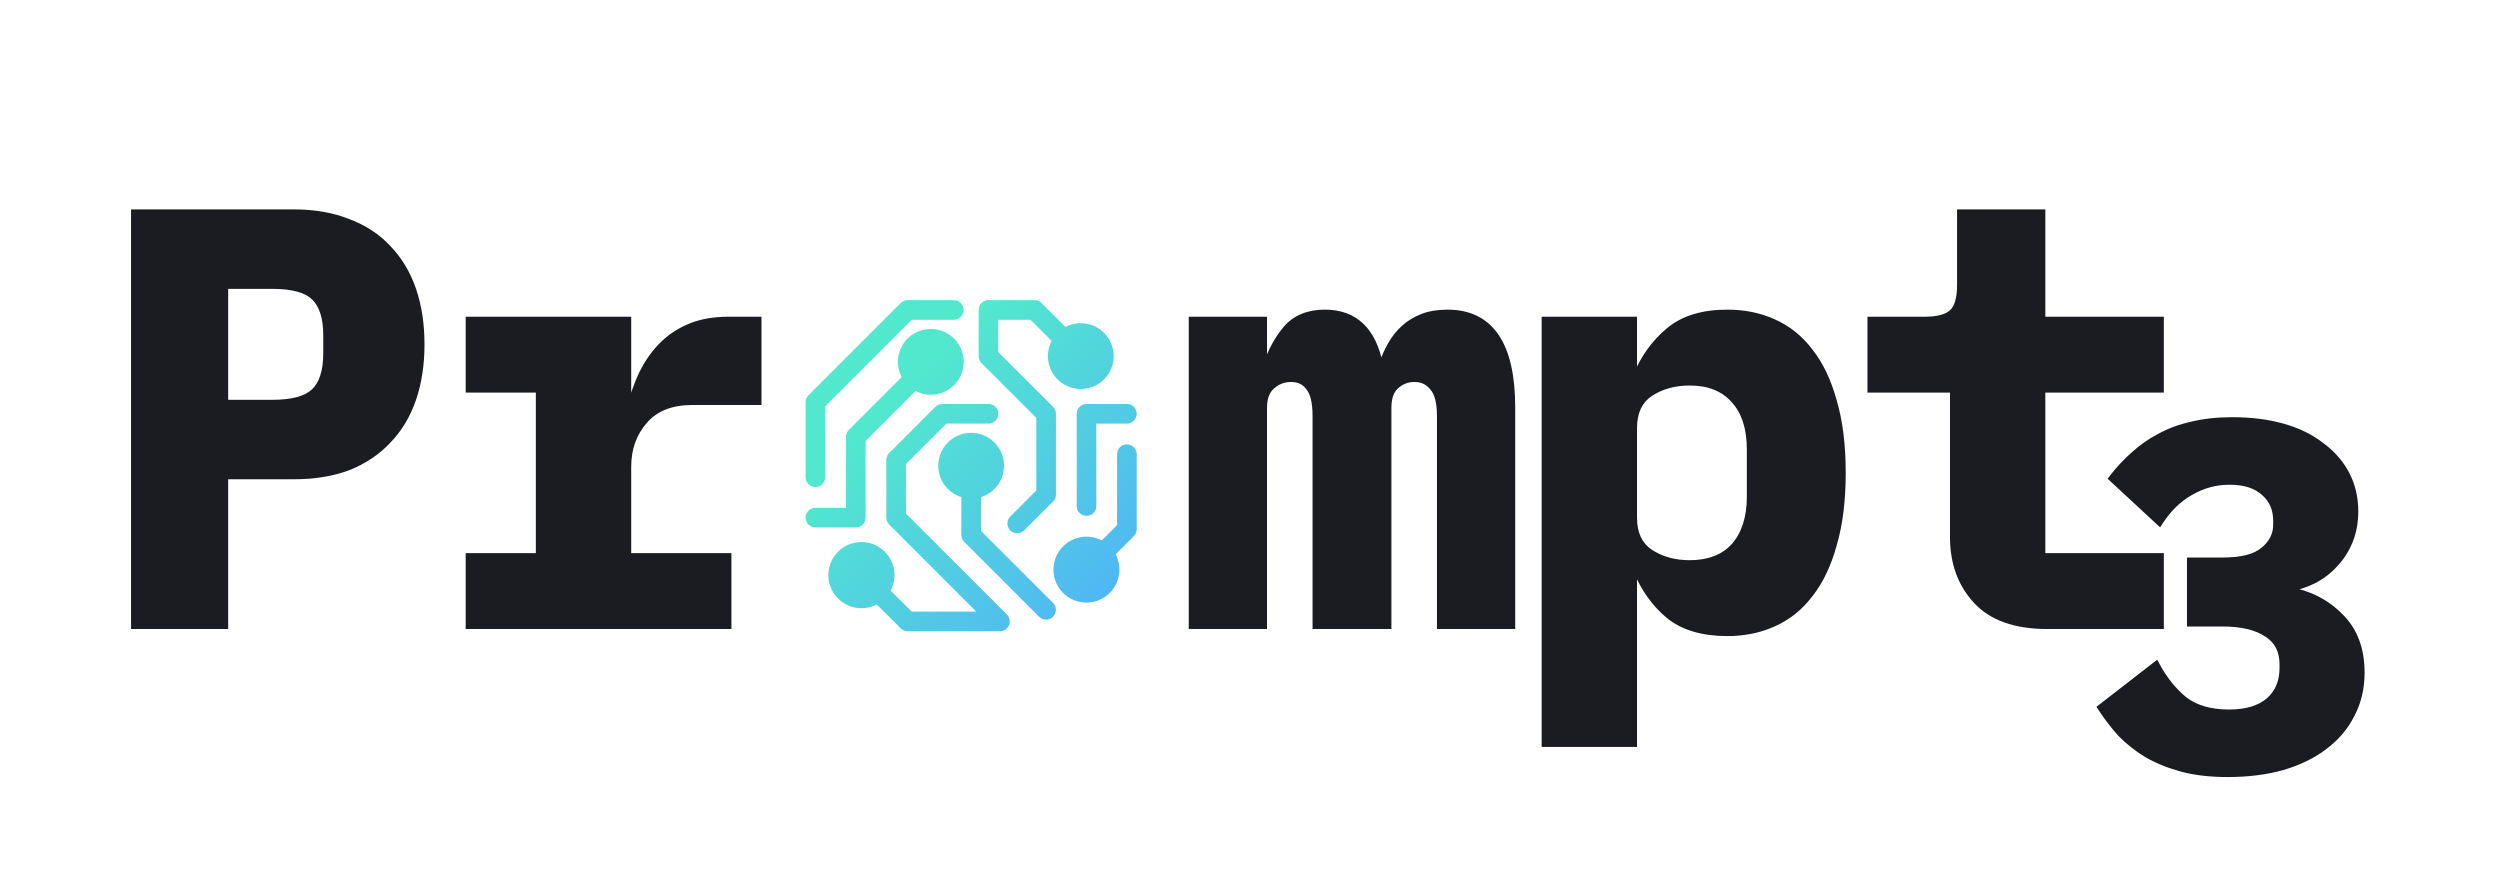 <svg width="206" height="73" viewBox="0 0 206 73" fill="none" xmlns="http://www.w3.org/2000/svg">
<path d="M11.133 51.497V17.589H24.249C25.901 17.589 27.374 17.848 28.67 18.366C29.965 18.852 31.05 19.564 31.924 20.504C32.831 21.443 33.511 22.576 33.965 23.904C34.418 25.232 34.645 26.722 34.645 28.373C34.645 30.025 34.418 31.515 33.965 32.843C33.511 34.17 32.831 35.304 31.924 36.243C31.05 37.182 29.965 37.911 28.67 38.429C27.374 38.915 25.901 39.158 24.249 39.158H18.468V51.497H11.133ZM18.468 33.28H22.403C24.119 33.28 25.302 32.956 25.949 32.308C26.629 31.66 26.97 30.592 26.97 29.102V27.645C26.97 26.155 26.629 25.086 25.949 24.439C25.302 23.791 24.119 23.467 22.403 23.467H18.468V33.28Z" fill="#1A1C21"/>
<path d="M38.706 45.91H44.487V32.017H38.706V26.43H51.677V33.523H52.017C52.244 32.616 52.551 31.741 52.94 30.899C53.361 30.025 53.879 29.264 54.495 28.616C55.142 27.936 55.92 27.402 56.826 27.013C57.733 26.625 58.802 26.43 60.033 26.43H62.413V33.037H57.069C55.288 33.037 53.944 33.571 53.037 34.64C52.13 35.676 51.677 36.956 51.677 38.478V45.91H59.935V51.497H38.706V45.91Z" fill="#1A1C21"/>
<path d="M98.287 51.497V26.43H104.068V30.122H104.408C104.797 28.956 105.347 27.952 106.06 27.11C106.805 26.268 107.841 25.847 109.169 25.847C111.598 25.847 113.088 27.272 113.638 30.122H113.93C114.124 29.539 114.367 28.989 114.658 28.471C114.95 27.952 115.306 27.499 115.727 27.11C116.148 26.722 116.65 26.414 117.233 26.187C117.816 25.961 118.496 25.847 119.273 25.847C122.771 25.847 124.52 28.422 124.52 33.571V51.497H118.739V34.3C118.739 33.134 118.528 32.324 118.107 31.871C117.719 31.385 117.201 31.142 116.553 31.142C115.937 31.142 115.403 31.353 114.95 31.774C114.529 32.163 114.318 32.778 114.318 33.62V51.497H108.489V34.3C108.489 33.134 108.294 32.324 107.906 31.871C107.55 31.385 107.048 31.142 106.4 31.142C105.752 31.142 105.202 31.353 104.748 31.774C104.295 32.163 104.068 32.778 104.068 33.62V51.497H98.287Z" fill="#1A1C21"/>
<path d="M127.367 26.43H134.557V30.997H134.897C135.512 29.507 136.402 28.276 137.568 27.305C138.734 26.333 140.321 25.847 142.329 25.847C143.722 25.847 144.985 26.106 146.118 26.625C147.284 27.143 148.272 27.936 149.082 29.005C149.924 30.074 150.571 31.434 151.025 33.086C151.51 34.737 151.753 36.697 151.753 38.964C151.753 41.23 151.51 43.19 151.025 44.842C150.571 46.493 149.924 47.853 149.082 48.922C148.272 49.991 147.284 50.784 146.118 51.303C144.985 51.821 143.722 52.08 142.329 52.08C140.321 52.08 138.734 51.61 137.568 50.671C136.402 49.699 135.512 48.453 134.897 46.93H134.557V61.213H127.367V26.43ZM139.22 46.493C140.839 46.493 142.086 46.007 142.961 45.036C143.835 44.032 144.272 42.656 144.272 40.907V37.02C144.272 35.272 143.835 33.911 142.961 32.94C142.086 31.936 140.839 31.434 139.22 31.434C137.957 31.434 136.856 31.741 135.917 32.357C135.01 32.972 134.557 33.944 134.557 35.272V42.656C134.557 43.983 135.01 44.955 135.917 45.57C136.856 46.185 137.957 46.493 139.22 46.493Z" fill="#1A1C21"/>
<path d="M168.688 51.497C166.098 51.497 164.171 50.817 162.907 49.456C161.644 48.096 161.013 46.364 161.013 44.259V32.017H154.212V26.43H158.633C159.701 26.43 160.462 26.22 160.916 25.799C161.369 25.378 161.596 24.6 161.596 23.467V17.589H168.203V26.43H177.967V32.017H168.203V45.91H177.967V51.497H168.688Z" fill="#1A1C21"/>
<path d="M183.189 46.273C184.741 46.273 185.865 45.978 186.561 45.389C187.284 44.801 187.645 44.078 187.645 43.222V42.941C187.645 41.924 187.297 41.121 186.601 40.532C185.932 39.916 184.969 39.609 183.711 39.609C182.56 39.609 181.476 39.903 180.459 40.492C179.469 41.054 178.626 41.87 177.93 42.941L174.116 39.408C174.652 38.712 175.24 38.083 175.883 37.521C176.525 36.932 177.234 36.437 178.01 36.036C178.787 35.608 179.656 35.286 180.62 35.072C181.61 34.831 182.721 34.711 183.952 34.711C185.477 34.711 186.856 34.885 188.087 35.233C189.318 35.581 190.362 36.089 191.218 36.758C192.101 37.401 192.784 38.177 193.265 39.087C193.747 39.997 193.988 41.014 193.988 42.138C193.988 43.021 193.841 43.824 193.546 44.546C193.252 45.269 192.851 45.898 192.342 46.433C191.86 46.968 191.285 47.41 190.616 47.758C189.974 48.079 189.278 48.307 188.528 48.44V48.681C190.241 48.976 191.66 49.698 192.784 50.849C193.935 51.973 194.51 53.499 194.51 55.426C194.51 56.684 194.242 57.821 193.707 58.838C193.199 59.855 192.463 60.725 191.499 61.447C190.562 62.17 189.412 62.732 188.047 63.133C186.708 63.508 185.21 63.696 183.55 63.696C182.132 63.696 180.874 63.548 179.777 63.254C178.706 62.959 177.756 62.572 176.926 62.09C176.097 61.581 175.374 61.006 174.759 60.364C174.17 59.694 173.648 59.012 173.193 58.316L177.649 54.864C178.265 56.014 179.027 56.965 179.937 57.714C180.874 58.437 182.119 58.798 183.671 58.798C185.116 58.798 186.227 58.463 187.003 57.794C187.779 57.125 188.167 56.202 188.167 55.024V54.743C188.167 53.592 187.725 52.736 186.842 52.174C185.959 51.585 184.728 51.291 183.149 51.291H180.54V46.273H183.189Z" fill="#1A1C21"/>
<path d="M11.133 51.497H10.799V51.83H11.133V51.497ZM11.133 17.589V17.255H10.799V17.589H11.133ZM28.67 18.366L28.546 18.676L28.553 18.678L28.67 18.366ZM31.924 20.504L31.68 20.731L31.684 20.735L31.924 20.504ZM33.965 32.843L34.281 32.95L33.965 32.843ZM31.924 36.243L31.684 36.011L31.68 36.016L31.924 36.243ZM28.67 38.429L28.787 38.742L28.794 38.739L28.67 38.429ZM18.468 39.158V38.824H18.135V39.158H18.468ZM18.468 51.497V51.83H18.802V51.497H18.468ZM18.468 33.28H18.135V33.613H18.468V33.28ZM25.949 32.308L25.719 32.067L25.713 32.072L25.949 32.308ZM25.949 24.439L25.713 24.674L25.719 24.68L25.949 24.439ZM18.468 23.467V23.133H18.135V23.467H18.468ZM38.706 45.91V45.577H38.373V45.91H38.706ZM44.487 45.91V46.244H44.821V45.91H44.487ZM44.487 32.017H44.821V31.683H44.487V32.017ZM38.706 32.017H38.373V32.35H38.706V32.017ZM38.706 26.43V26.097H38.373V26.43H38.706ZM51.677 26.43H52.011V26.097H51.677V26.43ZM51.677 33.523H51.343V33.856H51.677V33.523ZM52.017 33.523V33.856H52.278L52.341 33.604L52.017 33.523ZM52.94 30.899L52.639 30.755L52.637 30.76L52.94 30.899ZM54.495 28.616L54.253 28.386L54.253 28.387L54.495 28.616ZM56.826 27.013L56.958 27.32L56.826 27.013ZM62.413 26.43H62.746V26.097H62.413V26.43ZM62.413 33.037V33.37H62.746V33.037H62.413ZM53.037 34.64L53.288 34.86L53.292 34.856L53.037 34.64ZM51.677 45.91H51.343V46.244H51.677V45.91ZM59.935 45.91H60.269V45.577H59.935V45.91ZM59.935 51.497V51.83H60.269V51.497H59.935ZM38.706 51.497H38.373V51.83H38.706V51.497ZM98.287 51.497H97.954V51.83H98.287V51.497ZM98.287 26.43V26.097H97.954V26.43H98.287ZM104.068 26.43H104.402V26.097H104.068V26.43ZM104.068 30.122H103.735V30.456H104.068V30.122ZM104.408 30.122V30.456H104.649L104.725 30.228L104.408 30.122ZM106.06 27.11L105.81 26.889L105.805 26.895L106.06 27.11ZM113.638 30.122L113.311 30.185L113.363 30.456H113.638V30.122ZM113.93 30.122V30.456H114.17L114.246 30.228L113.93 30.122ZM114.658 28.471L114.368 28.307H114.367L114.658 28.471ZM115.727 27.11L115.501 26.865L115.727 27.11ZM117.233 26.187L117.112 25.876V25.876L117.233 26.187ZM124.52 51.497V51.83H124.853V51.497H124.52ZM118.739 51.497H118.405V51.83H118.739V51.497ZM118.107 31.871L117.847 32.079L117.855 32.089L117.863 32.098L118.107 31.871ZM114.95 31.774L115.176 32.019L115.177 32.018L114.95 31.774ZM114.318 51.497V51.83H114.652V51.497H114.318ZM108.489 51.497H108.155V51.83H108.489V51.497ZM107.906 31.871L107.637 32.068L107.644 32.078L107.653 32.088L107.906 31.871ZM104.748 31.774L104.965 32.027L104.975 32.018L104.748 31.774ZM104.068 51.497V51.83H104.402V51.497H104.068ZM127.367 26.43V26.097H127.033V26.43H127.367ZM134.557 26.43H134.89V26.097H134.557V26.43ZM134.557 30.997H134.223V31.33H134.557V30.997ZM134.897 30.997V31.33H135.12L135.205 31.124L134.897 30.997ZM137.568 27.305L137.355 27.048L137.568 27.305ZM146.118 26.625L145.98 26.928L145.983 26.929L146.118 26.625ZM149.082 29.005L148.816 29.206L148.82 29.211L149.082 29.005ZM151.025 33.086L150.703 33.174L150.705 33.18L151.025 33.086ZM151.025 44.842L150.705 44.747L150.703 44.753L151.025 44.842ZM149.082 48.922L148.82 48.716L148.816 48.721L149.082 48.922ZM146.118 51.303L145.983 50.998L145.98 50.999L146.118 51.303ZM137.568 50.671L137.355 50.927L137.359 50.931L137.568 50.671ZM134.897 46.93L135.206 46.805L135.121 46.597H134.897V46.93ZM134.557 46.93V46.597H134.223V46.93H134.557ZM134.557 61.213V61.546H134.89V61.213H134.557ZM127.367 61.213H127.033V61.546H127.367V61.213ZM142.961 45.036L143.209 45.259L143.212 45.255L142.961 45.036ZM142.961 32.94L142.709 33.159L142.713 33.163L142.961 32.94ZM135.917 32.357L135.734 32.078L135.729 32.081L135.917 32.357ZM135.917 45.57L135.729 45.846L135.734 45.849L135.917 45.57ZM161.013 32.017H161.346V31.683H161.013V32.017ZM154.212 32.017H153.878V32.35H154.212V32.017ZM154.212 26.43V26.097H153.878V26.43H154.212ZM161.596 17.589V17.255H161.262V17.589H161.596ZM168.203 17.589H168.536V17.255H168.203V17.589ZM168.203 26.43H167.869V26.764H168.203V26.43ZM177.967 26.43H178.3V26.097H177.967V26.43ZM177.967 32.017V32.35H178.3V32.017H177.967ZM168.203 32.017V31.683H167.869V32.017H168.203ZM168.203 45.91H167.869V46.244H168.203V45.91ZM177.967 45.91H178.3V45.577H177.967V45.91ZM177.967 51.497V51.83H178.3V51.497H177.967ZM186.561 45.389L186.351 45.131L186.346 45.135L186.561 45.389ZM186.601 40.532L186.375 40.778L186.386 40.786L186.601 40.532ZM180.459 40.492L180.624 40.782L180.626 40.78L180.459 40.492ZM177.93 42.941L177.703 43.185L177.994 43.454L178.21 43.122L177.93 42.941ZM174.116 39.408L173.852 39.205L173.666 39.446L173.89 39.653L174.116 39.408ZM175.883 37.521L176.102 37.772L176.108 37.767L175.883 37.521ZM178.01 36.036L178.164 36.332L178.172 36.328L178.01 36.036ZM180.62 35.072L180.692 35.398L180.699 35.396L180.62 35.072ZM191.218 36.758L191.013 37.021L191.022 37.028L191.218 36.758ZM193.265 39.087L192.971 39.243L193.265 39.087ZM193.546 44.546L193.238 44.42L193.546 44.546ZM192.342 46.433L192.1 46.203L192.094 46.21L192.342 46.433ZM190.616 47.758L190.765 48.056L190.77 48.054L190.616 47.758ZM188.528 48.44L188.47 48.112L188.195 48.161V48.44H188.528ZM188.528 48.681H188.195V48.962L188.472 49.01L188.528 48.681ZM192.784 50.849L192.545 51.082L192.551 51.088L192.784 50.849ZM193.707 58.838L193.412 58.683L193.409 58.689L193.707 58.838ZM191.499 61.447L191.299 61.181L191.295 61.183L191.499 61.447ZM188.047 63.133L188.137 63.455L188.141 63.453L188.047 63.133ZM179.777 63.254L179.688 63.575L179.69 63.576L179.777 63.254ZM176.926 62.09L176.752 62.374L176.759 62.378L176.926 62.09ZM174.759 60.364L174.508 60.584L174.513 60.589L174.518 60.594L174.759 60.364ZM173.193 58.316L172.989 58.052L172.745 58.241L172.914 58.499L173.193 58.316ZM177.649 54.864L177.943 54.706L177.757 54.358L177.445 54.6L177.649 54.864ZM179.937 57.714L179.725 57.971L179.734 57.978L179.937 57.714ZM187.003 57.794L187.221 58.047L187.003 57.794ZM186.842 52.174L186.657 52.452L186.663 52.455L186.842 52.174ZM180.54 51.291H180.206V51.624H180.54V51.291ZM180.54 46.273V45.939H180.206V46.273H180.54ZM11.466 51.497V17.589H10.799V51.497H11.466ZM11.133 17.922H24.249V17.255H11.133V17.922ZM24.249 17.922C25.866 17.922 27.296 18.176 28.546 18.676L28.794 18.056C27.452 17.52 25.936 17.255 24.249 17.255V17.922ZM28.553 18.678C29.804 19.148 30.844 19.832 31.68 20.731L32.169 20.276C31.256 19.296 30.127 18.556 28.787 18.054L28.553 18.678ZM31.684 20.735C32.555 21.637 33.21 22.727 33.649 24.012L34.281 23.796C33.812 22.426 33.108 21.249 32.164 20.272L31.684 20.735ZM33.649 24.012C34.089 25.299 34.311 26.752 34.311 28.373H34.978C34.978 26.691 34.748 25.164 34.281 23.796L33.649 24.012ZM34.311 28.373C34.311 29.995 34.089 31.447 33.649 32.735L34.281 32.95C34.748 31.582 34.978 30.055 34.978 28.373H34.311ZM33.649 32.735C33.21 34.02 32.555 35.11 31.684 36.011L32.164 36.475C33.108 35.498 33.812 34.321 34.281 32.95L33.649 32.735ZM31.68 36.016C30.842 36.916 29.8 37.618 28.546 38.119L28.794 38.739C30.131 38.204 31.258 37.449 32.169 36.47L31.68 36.016ZM28.553 38.117C27.301 38.586 25.868 38.824 24.249 38.824V39.491C25.933 39.491 27.448 39.244 28.787 38.742L28.553 38.117ZM24.249 38.824H18.468V39.491H24.249V38.824ZM18.135 39.158V51.497H18.802V39.158H18.135ZM18.468 51.163H11.133V51.83H18.468V51.163ZM18.468 33.613H22.403V32.946H18.468V33.613ZM22.403 33.613C24.139 33.613 25.439 33.29 26.185 32.544L25.713 32.072C25.164 32.621 24.1 32.946 22.403 32.946V33.613ZM26.179 32.55C26.956 31.811 27.303 30.631 27.303 29.102H26.636C26.636 30.553 26.303 31.511 25.719 32.067L26.179 32.55ZM27.303 29.102V27.645H26.636V29.102H27.303ZM27.303 27.645C27.303 26.116 26.956 24.936 26.179 24.197L25.719 24.68C26.303 25.236 26.636 26.194 26.636 27.645H27.303ZM26.185 24.203C25.439 23.456 24.139 23.133 22.403 23.133V23.8C24.1 23.8 25.164 24.125 25.713 24.674L26.185 24.203ZM22.403 23.133H18.468V23.8H22.403V23.133ZM18.135 23.467V33.28H18.802V23.467H18.135ZM38.706 46.244H44.487V45.577H38.706V46.244ZM44.821 45.91V32.017H44.154V45.91H44.821ZM44.487 31.683H38.706V32.35H44.487V31.683ZM39.04 32.017V26.43H38.373V32.017H39.04ZM38.706 26.764H51.677V26.097H38.706V26.764ZM51.343 26.43V33.523H52.011V26.43H51.343ZM51.677 33.856H52.017V33.189H51.677V33.856ZM52.341 33.604C52.562 32.717 52.863 31.862 53.243 31.039L52.637 30.76C52.24 31.621 51.925 32.515 51.694 33.442L52.341 33.604ZM53.241 31.044C53.648 30.198 54.147 29.466 54.736 28.846L54.253 28.387C53.612 29.061 53.074 29.852 52.64 30.755L53.241 31.044ZM54.736 28.846C55.351 28.201 56.09 27.692 56.958 27.32L56.695 26.707C55.749 27.112 54.934 27.672 54.253 28.386L54.736 28.846ZM56.958 27.32C57.814 26.953 58.836 26.764 60.033 26.764V26.097C58.768 26.097 57.652 26.296 56.695 26.707L56.958 27.32ZM60.033 26.764H62.413V26.097H60.033V26.764ZM62.079 26.43V33.037H62.746V26.43H62.079ZM62.413 32.703H57.069V33.37H62.413V32.703ZM57.069 32.703C55.219 32.703 53.77 33.261 52.783 34.424L53.292 34.856C54.119 33.881 55.357 33.37 57.069 33.37V32.703ZM52.786 34.42C51.821 35.524 51.343 36.884 51.343 38.478H52.011C52.011 37.027 52.44 35.829 53.288 34.86L52.786 34.42ZM51.343 38.478V45.91H52.011V38.478H51.343ZM51.677 46.244H59.935V45.577H51.677V46.244ZM59.602 45.91V51.497H60.269V45.91H59.602ZM59.935 51.163H38.706V51.83H59.935V51.163ZM39.04 51.497V45.91H38.373V51.497H39.04ZM98.621 51.497V26.43H97.954V51.497H98.621ZM98.287 26.764H104.068V26.097H98.287V26.764ZM103.735 26.43V30.122H104.402V26.43H103.735ZM104.068 30.456H104.408V29.789H104.068V30.456ZM104.725 30.228C105.101 29.097 105.632 28.132 106.314 27.326L105.805 26.895C105.062 27.773 104.492 28.815 104.092 30.017L104.725 30.228ZM106.31 27.331C106.98 26.574 107.918 26.181 109.169 26.181V25.514C107.764 25.514 106.63 25.963 105.81 26.889L106.31 27.331ZM109.169 26.181C110.314 26.181 111.205 26.514 111.877 27.157C112.556 27.806 113.043 28.802 113.311 30.185L113.966 30.059C113.682 28.593 113.15 27.451 112.338 26.675C111.521 25.893 110.453 25.514 109.169 25.514V26.181ZM113.638 30.456H113.93V29.789H113.638V30.456ZM114.246 30.228C114.434 29.664 114.668 29.133 114.949 28.634L114.367 28.307C114.065 28.844 113.814 29.414 113.613 30.017L114.246 30.228ZM114.949 28.634C115.224 28.145 115.559 27.72 115.953 27.355L115.501 26.865C115.053 27.278 114.675 27.76 114.368 28.307L114.949 28.634ZM115.953 27.355C116.341 26.998 116.806 26.711 117.354 26.498L117.112 25.876C116.494 26.117 115.955 26.446 115.501 26.865L115.953 27.355ZM117.354 26.498C117.89 26.29 118.528 26.181 119.273 26.181V25.514C118.464 25.514 117.742 25.632 117.112 25.876L117.354 26.498ZM119.273 26.181C120.928 26.181 122.128 26.782 122.932 27.966C123.752 29.172 124.186 31.024 124.186 33.571H124.853C124.853 30.969 124.413 28.959 123.484 27.591C122.539 26.2 121.117 25.514 119.273 25.514V26.181ZM124.186 33.571V51.497H124.853V33.571H124.186ZM124.52 51.163H118.739V51.83H124.52V51.163ZM119.072 51.497V34.3H118.405V51.497H119.072ZM119.072 34.3C119.072 33.116 118.863 32.195 118.352 31.644L117.863 32.098C118.194 32.454 118.405 33.152 118.405 34.3H119.072ZM118.368 31.663C117.913 31.094 117.297 30.809 116.553 30.809V31.476C117.104 31.476 117.524 31.676 117.847 32.079L118.368 31.663ZM116.553 30.809C115.853 30.809 115.237 31.052 114.723 31.529L115.177 32.018C115.569 31.654 116.022 31.476 116.553 31.476V30.809ZM114.723 31.529C114.207 32.005 113.985 32.729 113.985 33.62H114.652C114.652 32.827 114.85 32.32 115.176 32.019L114.723 31.529ZM113.985 33.62V51.497H114.652V33.62H113.985ZM114.318 51.163H108.489V51.83H114.318V51.163ZM108.822 51.497V34.3H108.155V51.497H108.822ZM108.822 34.3C108.822 33.12 108.63 32.204 108.159 31.654L107.653 32.088C107.959 32.445 108.155 33.148 108.155 34.3H108.822ZM108.175 31.674C107.75 31.095 107.144 30.809 106.4 30.809V31.476C106.951 31.476 107.349 31.675 107.637 32.068L108.175 31.674ZM106.4 30.809C105.672 30.809 105.039 31.048 104.521 31.529L104.975 32.018C105.364 31.657 105.832 31.476 106.4 31.476V30.809ZM104.531 31.521C103.977 31.995 103.735 32.722 103.735 33.62H104.402C104.402 32.834 104.612 32.33 104.965 32.027L104.531 31.521ZM103.735 33.62V51.497H104.402V33.62H103.735ZM104.068 51.163H98.287V51.83H104.068V51.163ZM127.367 26.764H134.557V26.097H127.367V26.764ZM134.223 26.43V30.997H134.89V26.43H134.223ZM134.557 31.33H134.897V30.663H134.557V31.33ZM135.205 31.124C135.801 29.681 136.66 28.496 137.782 27.561L137.355 27.048C136.145 28.057 135.223 29.333 134.588 30.869L135.205 31.124ZM137.782 27.561C138.871 26.653 140.374 26.181 142.329 26.181V25.514C140.269 25.514 138.598 26.013 137.355 27.048L137.782 27.561ZM142.329 26.181C143.679 26.181 144.894 26.432 145.98 26.928L146.257 26.321C145.075 25.781 143.764 25.514 142.329 25.514V26.181ZM145.983 26.929C147.095 27.423 148.038 28.18 148.816 29.206L149.347 28.803C148.506 27.692 147.474 26.862 146.254 26.32L145.983 26.929ZM148.82 29.211C149.628 30.237 150.258 31.554 150.703 33.174L151.346 32.997C150.884 31.313 150.219 29.91 149.344 28.798L148.82 29.211ZM150.705 33.18C151.179 34.793 151.42 36.719 151.42 38.964H152.087C152.087 36.674 151.842 34.681 151.345 32.991L150.705 33.18ZM151.42 38.964C151.42 41.208 151.179 43.134 150.705 44.747L151.345 44.936C151.842 43.245 152.087 41.253 152.087 38.964H151.42ZM150.703 44.753C150.258 46.373 149.628 47.69 148.82 48.716L149.344 49.129C150.219 48.017 150.884 46.614 151.346 44.93L150.703 44.753ZM148.816 48.721C148.038 49.747 147.095 50.504 145.983 50.998L146.254 51.607C147.474 51.065 148.506 50.235 149.347 49.124L148.816 48.721ZM145.98 50.999C144.894 51.495 143.679 51.746 142.329 51.746V52.413C143.764 52.413 145.075 52.146 146.257 51.606L145.98 50.999ZM142.329 51.746C140.371 51.746 138.867 51.289 137.778 50.411L137.359 50.931C138.602 51.932 140.271 52.413 142.329 52.413V51.746ZM137.782 50.415C136.662 49.481 135.802 48.281 135.206 46.805L134.587 47.055C135.222 48.624 136.143 49.918 137.355 50.927L137.782 50.415ZM134.897 46.597H134.557V47.264H134.897V46.597ZM134.223 46.93V61.213H134.89V46.93H134.223ZM134.557 60.879H127.367V61.546H134.557V60.879ZM127.7 61.213V26.43H127.033V61.213H127.7ZM139.22 46.827C140.91 46.827 142.256 46.317 143.209 45.259L142.713 44.813C141.916 45.698 140.769 46.16 139.22 46.16V46.827ZM143.212 45.255C144.154 44.173 144.606 42.71 144.606 40.907H143.939C143.939 42.601 143.516 43.891 142.709 44.817L143.212 45.255ZM144.606 40.907V37.02H143.939V40.907H144.606ZM144.606 37.02C144.606 35.217 144.154 33.768 143.209 32.717L142.713 33.163C143.516 34.055 143.939 35.326 143.939 37.02H144.606ZM143.212 32.721C142.261 31.628 140.913 31.1 139.22 31.1V31.767C140.766 31.767 141.912 32.243 142.709 33.159L143.212 32.721ZM139.22 31.1C137.9 31.1 136.734 31.422 135.734 32.078L136.1 32.636C136.978 32.06 138.014 31.767 139.22 31.767V31.1ZM135.729 32.081C134.711 32.772 134.223 33.86 134.223 35.272H134.89C134.89 34.028 135.309 33.172 136.104 32.633L135.729 32.081ZM134.223 35.272V42.656H134.89V35.272H134.223ZM134.223 42.656C134.223 44.067 134.711 45.155 135.729 45.846L136.104 45.294C135.309 44.755 134.89 43.9 134.89 42.656H134.223ZM135.734 45.849C136.734 46.505 137.9 46.827 139.22 46.827V46.16C138.014 46.16 136.978 45.867 136.1 45.291L135.734 45.849ZM168.688 51.163C166.153 51.163 164.33 50.498 163.152 49.23L162.663 49.684C164.011 51.135 166.042 51.83 168.688 51.83V51.163ZM163.152 49.23C161.954 47.939 161.346 46.292 161.346 44.259H160.679C160.679 46.436 161.335 48.253 162.663 49.684L163.152 49.23ZM161.346 44.259V32.017H160.679V44.259H161.346ZM161.013 31.683H154.212V32.35H161.013V31.683ZM154.545 32.017V26.43H153.878V32.017H154.545ZM154.212 26.764H158.633V26.097H154.212V26.764ZM158.633 26.764C159.729 26.764 160.596 26.551 161.143 26.043L160.689 25.554C160.329 25.889 159.673 26.097 158.633 26.097V26.764ZM161.143 26.043C161.703 25.523 161.929 24.622 161.929 23.467H161.262C161.262 24.578 161.036 25.232 160.689 25.554L161.143 26.043ZM161.929 23.467V17.589H161.262V23.467H161.929ZM161.596 17.922H168.203V17.255H161.596V17.922ZM167.869 17.589V26.43H168.536V17.589H167.869ZM168.203 26.764H177.967V26.097H168.203V26.764ZM177.633 26.43V32.017H178.3V26.43H177.633ZM177.967 31.683H168.203V32.35H177.967V31.683ZM167.869 32.017V45.91H168.536V32.017H167.869ZM168.203 46.244H177.967V45.577H168.203V46.244ZM177.633 45.91V51.497H178.3V45.91H177.633ZM177.967 51.163H168.688V51.83H177.967V51.163ZM183.189 46.606C184.77 46.606 185.991 46.309 186.777 45.644L186.346 45.135C185.74 45.647 184.713 45.939 183.189 45.939V46.606ZM186.772 45.648C187.564 45.002 187.979 44.188 187.979 43.222H187.312C187.312 43.968 187.003 44.599 186.351 45.131L186.772 45.648ZM187.979 43.222V42.941H187.312V43.222H187.979ZM187.979 42.941C187.979 41.838 187.597 40.937 186.817 40.277L186.386 40.786C186.998 41.304 187.312 42.009 187.312 42.941H187.979ZM186.827 40.286C186.076 39.596 185.02 39.275 183.711 39.275V39.942C184.917 39.942 185.788 40.237 186.376 40.777L186.827 40.286ZM183.711 39.275C182.5 39.275 181.359 39.586 180.292 40.203L180.626 40.78C181.594 40.22 182.62 39.942 183.711 39.942V39.275ZM180.295 40.202C179.252 40.793 178.372 41.649 177.65 42.759L178.21 43.122C178.88 42.091 179.685 41.314 180.624 40.782L180.295 40.202ZM178.157 42.696L174.343 39.163L173.89 39.653L177.703 43.185L178.157 42.696ZM174.381 39.611C174.903 38.932 175.477 38.319 176.102 37.772L175.663 37.27C175.004 37.847 174.4 38.492 173.852 39.205L174.381 39.611ZM176.108 37.767C176.729 37.198 177.414 36.72 178.164 36.332L177.857 35.739C177.055 36.154 176.321 36.666 175.657 37.275L176.108 37.767ZM178.172 36.328C178.917 35.916 179.756 35.606 180.692 35.398L180.547 34.747C179.556 34.967 178.656 35.298 177.849 35.744L178.172 36.328ZM180.699 35.396C181.658 35.163 182.742 35.044 183.952 35.044V34.377C182.699 34.377 181.562 34.5 180.541 34.748L180.699 35.396ZM183.952 35.044C185.452 35.044 186.799 35.216 187.996 35.554L188.177 34.912C186.912 34.554 185.502 34.377 183.952 34.377V35.044ZM187.996 35.554C189.193 35.892 190.196 36.383 191.013 37.021L191.423 36.495C190.527 35.795 189.443 35.269 188.177 34.912L187.996 35.554ZM191.022 37.028C191.867 37.642 192.514 38.38 192.971 39.243L193.56 38.931C193.053 37.973 192.336 37.159 191.414 36.489L191.022 37.028ZM192.971 39.243C193.425 40.1 193.654 41.063 193.654 42.138H194.322C194.322 40.964 194.07 39.893 193.56 38.931L192.971 39.243ZM193.654 42.138C193.654 42.983 193.514 43.743 193.238 44.42L193.855 44.672C194.168 43.905 194.322 43.058 194.322 42.138H193.654ZM193.238 44.42C192.958 45.107 192.579 45.7 192.1 46.203L192.584 46.663C193.123 46.096 193.546 45.431 193.855 44.672L193.238 44.42ZM192.094 46.21C191.64 46.714 191.097 47.132 190.462 47.462L190.77 48.054C191.473 47.688 192.08 47.223 192.59 46.656L192.094 46.21ZM190.467 47.46C189.855 47.766 189.19 47.983 188.47 48.112L188.587 48.769C189.366 48.63 190.092 48.393 190.765 48.056L190.467 47.46ZM188.195 48.44V48.681H188.862V48.44H188.195ZM188.472 49.01C190.121 49.294 191.474 49.986 192.545 51.082L193.022 50.616C191.845 49.411 190.361 48.658 188.585 48.353L188.472 49.01ZM192.551 51.088C193.625 52.137 194.176 53.569 194.176 55.426H194.843C194.843 53.428 194.244 51.809 193.017 50.611L192.551 51.088ZM194.176 55.426C194.176 56.635 193.92 57.718 193.412 58.683L194.002 58.993C194.565 57.924 194.843 56.732 194.843 55.426H194.176ZM193.409 58.689C192.925 59.657 192.224 60.487 191.299 61.181L191.699 61.714C192.702 60.962 193.472 60.053 194.005 58.987L193.409 58.689ZM191.295 61.183C190.397 61.876 189.286 62.421 187.952 62.813L188.141 63.453C189.538 63.043 190.727 62.464 191.703 61.712L191.295 61.183ZM187.957 62.812C186.653 63.177 185.185 63.362 183.55 63.362V64.029C185.234 64.029 186.764 63.839 188.137 63.455L187.957 62.812ZM183.55 63.362C182.154 63.362 180.926 63.217 179.863 62.932L179.69 63.576C180.822 63.88 182.11 64.029 183.55 64.029V63.362ZM179.865 62.932C178.818 62.644 177.895 62.267 177.094 61.801L176.759 62.378C177.617 62.876 178.594 63.275 179.688 63.575L179.865 62.932ZM177.101 61.805C176.293 61.31 175.593 60.752 174.999 60.133L174.518 60.594C175.155 61.259 175.9 61.852 176.752 62.374L177.101 61.805ZM175.009 60.143C174.43 59.485 173.918 58.815 173.472 58.134L172.914 58.499C173.378 59.209 173.91 59.904 174.508 60.584L175.009 60.143ZM173.397 58.58L177.853 55.127L177.445 54.6L172.989 58.052L173.397 58.58ZM177.355 55.021C177.989 56.206 178.778 57.191 179.725 57.971L180.149 57.456C179.277 56.738 178.54 55.823 177.943 54.706L177.355 55.021ZM179.734 57.978C180.745 58.758 182.068 59.131 183.671 59.131V58.464C182.169 58.464 181.003 58.115 180.141 57.45L179.734 57.978ZM183.671 59.131C185.163 59.131 186.363 58.786 187.221 58.047L186.785 57.542C186.09 58.141 185.069 58.464 183.671 58.464V59.131ZM187.221 58.047C188.082 57.305 188.501 56.283 188.501 55.024H187.833C187.833 56.121 187.476 56.946 186.785 57.542L187.221 58.047ZM188.501 55.024V54.743H187.833V55.024H188.501ZM188.501 54.743C188.501 53.492 188.012 52.523 187.021 51.892L186.663 52.455C187.439 52.949 187.833 53.693 187.833 54.743H188.501ZM187.027 51.896C186.069 51.257 184.764 50.957 183.149 50.957V51.624C184.692 51.624 185.85 51.913 186.657 52.452L187.027 51.896ZM183.149 50.957H180.54V51.624H183.149V50.957ZM180.873 51.291V46.273H180.206V51.291H180.873ZM180.54 46.606H183.189V45.939H180.54V46.606Z" fill="#1A1C21"/>
<path d="M67.188 39.8C67.062 39.8 66.941 39.75 66.852 39.661C66.763 39.572 66.713 39.451 66.713 39.325V33.146C66.713 33.02 66.763 32.899 66.852 32.809L74.457 25.204C74.546 25.115 74.667 25.065 74.793 25.065H78.596C78.722 25.065 78.843 25.115 78.932 25.204C79.021 25.294 79.071 25.415 79.071 25.541C79.071 25.667 79.021 25.788 78.932 25.877C78.843 25.966 78.722 26.016 78.596 26.016H74.99L67.664 33.342V39.325C67.664 39.451 67.614 39.572 67.524 39.661C67.435 39.75 67.314 39.8 67.188 39.8Z" fill="url(#paint0_linear_368_7822)"/>
<path d="M86.537 49.921L80.497 43.881V40.703C81.074 40.585 81.587 40.257 81.936 39.783C82.285 39.309 82.445 38.722 82.386 38.136C82.327 37.55 82.052 37.007 81.615 36.611C81.179 36.217 80.611 35.998 80.022 35.998C79.433 35.998 78.865 36.217 78.428 36.611C77.991 37.007 77.716 37.55 77.657 38.136C77.598 38.722 77.758 39.309 78.108 39.783C78.457 40.257 78.969 40.585 79.546 40.703V44.078C79.546 44.204 79.597 44.325 79.686 44.414L85.865 50.593C85.954 50.679 86.075 50.727 86.199 50.726C86.324 50.725 86.443 50.675 86.531 50.587C86.619 50.499 86.669 50.38 86.67 50.255C86.671 50.13 86.623 50.01 86.537 49.921Z" fill="url(#paint1_linear_368_7822)"/>
<path d="M76.695 27.442C76.265 27.441 75.844 27.557 75.475 27.777C75.106 27.997 74.804 28.313 74.601 28.691C74.397 29.069 74.3 29.496 74.32 29.925C74.34 30.354 74.476 30.769 74.714 31.127L70.179 35.661C70.09 35.751 70.04 35.871 70.04 35.997V42.176H67.188C67.062 42.176 66.941 42.227 66.852 42.316C66.763 42.405 66.713 42.526 66.713 42.652C66.713 42.778 66.763 42.899 66.852 42.988C66.941 43.077 67.062 43.127 67.188 43.127H70.515C70.641 43.127 70.762 43.077 70.852 42.988C70.941 42.899 70.991 42.778 70.991 42.652V36.194L75.386 31.799C75.695 32.004 76.048 32.134 76.416 32.178C76.785 32.222 77.158 32.179 77.507 32.053C77.856 31.927 78.171 31.721 78.425 31.452C78.68 31.183 78.869 30.857 78.976 30.502C79.082 30.147 79.104 29.771 79.04 29.406C78.976 29.041 78.827 28.695 78.605 28.398C78.383 28.101 78.095 27.859 77.763 27.693C77.431 27.527 77.066 27.441 76.695 27.442Z" fill="url(#paint2_linear_368_7822)"/>
<path d="M92.855 36.948C92.729 36.948 92.608 36.998 92.519 37.087C92.43 37.176 92.38 37.297 92.38 37.423V43.406L90.837 44.949C90.344 44.623 89.748 44.491 89.163 44.58C88.579 44.669 88.049 44.971 87.675 45.429C87.301 45.886 87.111 46.466 87.14 47.056C87.17 47.646 87.418 48.205 87.835 48.622C88.253 49.04 88.811 49.288 89.401 49.318C89.992 49.347 90.572 49.157 91.029 48.783C91.487 48.409 91.789 47.878 91.878 47.294C91.966 46.71 91.835 46.114 91.509 45.621L93.191 43.938C93.28 43.849 93.331 43.728 93.331 43.602V37.423C93.331 37.297 93.281 37.176 93.191 37.087C93.102 36.998 92.981 36.948 92.855 36.948Z" fill="url(#paint3_linear_368_7822)"/>
<path d="M89.528 42.176C89.402 42.176 89.281 42.126 89.192 42.037C89.103 41.948 89.053 41.827 89.053 41.701V34.096C89.053 33.97 89.103 33.849 89.192 33.76C89.281 33.671 89.402 33.621 89.528 33.621H92.855C92.981 33.621 93.102 33.671 93.191 33.76C93.28 33.849 93.331 33.97 93.331 34.096C93.331 34.222 93.28 34.343 93.191 34.432C93.102 34.521 92.981 34.572 92.855 34.572H90.003V41.701C90.003 41.827 89.953 41.948 89.864 42.037C89.775 42.126 89.654 42.176 89.528 42.176Z" fill="url(#paint4_linear_368_7822)"/>
<path d="M89.053 26.966C88.587 26.966 88.132 27.104 87.744 27.362L85.586 25.204C85.497 25.115 85.376 25.065 85.25 25.065H81.448C81.322 25.065 81.201 25.115 81.112 25.204C81.022 25.294 80.972 25.414 80.972 25.541V29.343C80.972 29.469 81.022 29.59 81.112 29.679L85.725 34.293V40.554L83.488 42.791C83.443 42.835 83.407 42.887 83.382 42.945C83.357 43.003 83.344 43.066 83.343 43.129C83.343 43.192 83.355 43.255 83.379 43.313C83.402 43.371 83.438 43.425 83.482 43.469C83.527 43.514 83.58 43.549 83.638 43.573C83.697 43.597 83.759 43.609 83.823 43.608C83.886 43.608 83.948 43.595 84.006 43.57C84.064 43.545 84.116 43.509 84.16 43.463L86.537 41.087C86.626 40.998 86.676 40.877 86.676 40.751V34.096C86.676 33.97 86.626 33.849 86.537 33.76L81.923 29.146V26.016H85.053L87.072 28.035C86.781 28.476 86.645 29.003 86.687 29.531C86.729 30.058 86.945 30.557 87.303 30.948C87.66 31.338 88.138 31.598 88.66 31.686C89.181 31.775 89.718 31.686 90.184 31.435C90.65 31.184 91.019 30.784 91.232 30.299C91.445 29.815 91.49 29.273 91.36 28.76C91.23 28.247 90.932 27.791 90.514 27.467C90.097 27.142 89.582 26.966 89.053 26.966Z" fill="url(#paint5_linear_368_7822)"/>
<path d="M82.734 50.871L74.318 42.455V38.096L77.842 34.572H81.448C81.574 34.572 81.695 34.521 81.784 34.432C81.873 34.343 81.923 34.222 81.923 34.096C81.923 33.97 81.873 33.849 81.784 33.76C81.695 33.671 81.574 33.621 81.448 33.621H77.645C77.519 33.621 77.398 33.671 77.309 33.76L73.507 37.563C73.418 37.652 73.367 37.773 73.367 37.899V42.652C73.367 42.778 73.418 42.899 73.507 42.988L81.251 50.732H74.99L72.968 48.72C73.298 48.227 73.433 47.63 73.347 47.043C73.261 46.456 72.96 45.922 72.503 45.544C72.046 45.167 71.464 44.973 70.872 45C70.279 45.026 69.718 45.273 69.296 45.69C68.875 46.108 68.624 46.667 68.591 47.259C68.559 47.851 68.748 48.434 69.121 48.895C69.495 49.356 70.026 49.662 70.612 49.753C71.198 49.844 71.797 49.715 72.293 49.389L74.461 51.544C74.549 51.633 74.669 51.682 74.793 51.683H82.398C82.492 51.683 82.584 51.655 82.662 51.603C82.741 51.55 82.802 51.476 82.837 51.389C82.873 51.303 82.883 51.207 82.865 51.115C82.846 51.023 82.801 50.938 82.734 50.871Z" fill="url(#paint6_linear_368_7822)"/>
<path d="M67.188 39.8C67.062 39.8 66.941 39.75 66.852 39.661C66.763 39.572 66.713 39.451 66.713 39.325V33.146C66.713 33.02 66.763 32.899 66.852 32.809L74.457 25.204C74.546 25.115 74.667 25.065 74.793 25.065H78.596C78.722 25.065 78.843 25.115 78.932 25.204C79.021 25.294 79.071 25.415 79.071 25.541C79.071 25.667 79.021 25.788 78.932 25.877C78.843 25.966 78.722 26.016 78.596 26.016H74.99L67.664 33.342V39.325C67.664 39.451 67.614 39.572 67.524 39.661C67.435 39.75 67.314 39.8 67.188 39.8Z" stroke="url(#paint7_linear_368_7822)" stroke-width="0.667"/>
<path d="M86.537 49.921L80.497 43.881V40.703C81.074 40.585 81.587 40.257 81.936 39.783C82.285 39.309 82.445 38.722 82.386 38.136C82.327 37.55 82.052 37.007 81.615 36.611C81.179 36.217 80.611 35.998 80.022 35.998C79.433 35.998 78.865 36.217 78.428 36.611C77.991 37.007 77.716 37.55 77.657 38.136C77.598 38.722 77.758 39.309 78.108 39.783C78.457 40.257 78.969 40.585 79.546 40.703V44.078C79.546 44.204 79.597 44.325 79.686 44.414L85.865 50.593C85.954 50.679 86.075 50.727 86.199 50.726C86.324 50.725 86.443 50.675 86.531 50.587C86.619 50.499 86.669 50.38 86.67 50.255C86.671 50.13 86.623 50.01 86.537 49.921Z" stroke="url(#paint8_linear_368_7822)" stroke-width="0.667"/>
<path d="M76.695 27.442C76.265 27.441 75.844 27.557 75.475 27.777C75.106 27.997 74.804 28.313 74.601 28.691C74.397 29.069 74.3 29.496 74.32 29.925C74.34 30.354 74.476 30.769 74.714 31.127L70.179 35.661C70.09 35.751 70.04 35.871 70.04 35.997V42.176H67.188C67.062 42.176 66.941 42.227 66.852 42.316C66.763 42.405 66.713 42.526 66.713 42.652C66.713 42.778 66.763 42.899 66.852 42.988C66.941 43.077 67.062 43.127 67.188 43.127H70.515C70.641 43.127 70.762 43.077 70.852 42.988C70.941 42.899 70.991 42.778 70.991 42.652V36.194L75.386 31.799C75.695 32.004 76.048 32.134 76.416 32.178C76.785 32.222 77.158 32.179 77.507 32.053C77.856 31.927 78.171 31.721 78.425 31.452C78.68 31.183 78.869 30.857 78.976 30.502C79.082 30.147 79.104 29.771 79.04 29.406C78.976 29.041 78.827 28.695 78.605 28.398C78.383 28.101 78.095 27.859 77.763 27.693C77.431 27.527 77.066 27.441 76.695 27.442Z" stroke="url(#paint9_linear_368_7822)" stroke-width="0.667"/>
<path d="M92.855 36.948C92.729 36.948 92.608 36.998 92.519 37.087C92.43 37.176 92.38 37.297 92.38 37.423V43.406L90.837 44.949C90.344 44.623 89.748 44.491 89.163 44.58C88.579 44.669 88.049 44.971 87.675 45.429C87.301 45.886 87.111 46.466 87.14 47.056C87.17 47.646 87.418 48.205 87.835 48.622C88.253 49.04 88.811 49.288 89.401 49.318C89.992 49.347 90.572 49.157 91.029 48.783C91.487 48.409 91.789 47.878 91.878 47.294C91.966 46.71 91.835 46.114 91.509 45.621L93.191 43.938C93.28 43.849 93.331 43.728 93.331 43.602V37.423C93.331 37.297 93.281 37.176 93.191 37.087C93.102 36.998 92.981 36.948 92.855 36.948Z" stroke="url(#paint10_linear_368_7822)" stroke-width="0.667"/>
<path d="M89.528 42.176C89.402 42.176 89.281 42.126 89.192 42.037C89.103 41.948 89.053 41.827 89.053 41.701V34.096C89.053 33.97 89.103 33.849 89.192 33.76C89.281 33.671 89.402 33.621 89.528 33.621H92.855C92.981 33.621 93.102 33.671 93.191 33.76C93.28 33.849 93.331 33.97 93.331 34.096C93.331 34.222 93.28 34.343 93.191 34.432C93.102 34.521 92.981 34.572 92.855 34.572H90.003V41.701C90.003 41.827 89.953 41.948 89.864 42.037C89.775 42.126 89.654 42.176 89.528 42.176Z" stroke="url(#paint11_linear_368_7822)" stroke-width="0.667"/>
<path d="M89.053 26.966C88.587 26.966 88.132 27.104 87.744 27.362L85.586 25.204C85.497 25.115 85.376 25.065 85.25 25.065H81.448C81.322 25.065 81.201 25.115 81.112 25.204C81.022 25.294 80.972 25.414 80.972 25.541V29.343C80.972 29.469 81.022 29.59 81.112 29.679L85.725 34.293V40.554L83.488 42.791C83.443 42.835 83.407 42.887 83.382 42.945C83.357 43.003 83.344 43.066 83.343 43.129C83.343 43.192 83.355 43.255 83.379 43.313C83.402 43.371 83.438 43.425 83.482 43.469C83.527 43.514 83.58 43.549 83.638 43.573C83.697 43.597 83.759 43.609 83.823 43.608C83.886 43.608 83.948 43.595 84.006 43.57C84.064 43.545 84.116 43.509 84.16 43.463L86.537 41.087C86.626 40.998 86.676 40.877 86.676 40.751V34.096C86.676 33.97 86.626 33.849 86.537 33.76L81.923 29.146V26.016H85.053L87.072 28.035C86.781 28.476 86.645 29.003 86.687 29.531C86.729 30.058 86.945 30.557 87.303 30.948C87.66 31.338 88.138 31.598 88.66 31.686C89.181 31.775 89.718 31.686 90.184 31.435C90.65 31.184 91.019 30.784 91.232 30.299C91.445 29.815 91.49 29.273 91.36 28.76C91.23 28.247 90.932 27.791 90.514 27.467C90.097 27.142 89.582 26.966 89.053 26.966Z" stroke="url(#paint12_linear_368_7822)" stroke-width="0.667"/>
<path d="M82.734 50.871L74.318 42.455V38.096L77.842 34.572H81.448C81.574 34.572 81.695 34.521 81.784 34.432C81.873 34.343 81.923 34.222 81.923 34.096C81.923 33.97 81.873 33.849 81.784 33.76C81.695 33.671 81.574 33.621 81.448 33.621H77.645C77.519 33.621 77.398 33.671 77.309 33.76L73.507 37.563C73.418 37.652 73.367 37.773 73.367 37.899V42.652C73.367 42.778 73.418 42.899 73.507 42.988L81.251 50.732H74.99L72.968 48.72C73.298 48.227 73.433 47.63 73.347 47.043C73.261 46.456 72.96 45.922 72.503 45.544C72.046 45.167 71.464 44.973 70.872 45C70.279 45.026 69.718 45.273 69.296 45.69C68.875 46.108 68.624 46.667 68.591 47.259C68.559 47.851 68.748 48.434 69.121 48.895C69.495 49.356 70.026 49.662 70.612 49.753C71.198 49.844 71.797 49.715 72.293 49.389L74.461 51.544C74.549 51.633 74.669 51.682 74.793 51.683H82.398C82.492 51.683 82.584 51.655 82.662 51.603C82.741 51.55 82.802 51.476 82.837 51.389C82.873 51.303 82.883 51.207 82.865 51.115C82.846 51.023 82.801 50.938 82.734 50.871Z" stroke="url(#paint13_linear_368_7822)" stroke-width="0.667"/>
<defs>
<linearGradient id="paint0_linear_368_7822" x1="66.713" y1="25.065" x2="93.331" y2="51.683" gradientUnits="userSpaceOnUse">
<stop offset="0.271" stop-color="#52E8CD"/>
<stop offset="1" stop-color="#50B0F9"/>
</linearGradient>
<linearGradient id="paint1_linear_368_7822" x1="66.713" y1="25.065" x2="93.331" y2="51.683" gradientUnits="userSpaceOnUse">
<stop offset="0.271" stop-color="#52E8CD"/>
<stop offset="1" stop-color="#50B0F9"/>
</linearGradient>
<linearGradient id="paint2_linear_368_7822" x1="66.713" y1="25.065" x2="93.331" y2="51.683" gradientUnits="userSpaceOnUse">
<stop offset="0.271" stop-color="#52E8CD"/>
<stop offset="1" stop-color="#50B0F9"/>
</linearGradient>
<linearGradient id="paint3_linear_368_7822" x1="66.713" y1="25.065" x2="93.331" y2="51.683" gradientUnits="userSpaceOnUse">
<stop offset="0.271" stop-color="#52E8CD"/>
<stop offset="1" stop-color="#50B0F9"/>
</linearGradient>
<linearGradient id="paint4_linear_368_7822" x1="66.713" y1="25.065" x2="93.331" y2="51.683" gradientUnits="userSpaceOnUse">
<stop offset="0.271" stop-color="#52E8CD"/>
<stop offset="1" stop-color="#50B0F9"/>
</linearGradient>
<linearGradient id="paint5_linear_368_7822" x1="66.713" y1="25.065" x2="93.331" y2="51.683" gradientUnits="userSpaceOnUse">
<stop offset="0.271" stop-color="#52E8CD"/>
<stop offset="1" stop-color="#50B0F9"/>
</linearGradient>
<linearGradient id="paint6_linear_368_7822" x1="66.713" y1="25.065" x2="93.331" y2="51.683" gradientUnits="userSpaceOnUse">
<stop offset="0.271" stop-color="#52E8CD"/>
<stop offset="1" stop-color="#50B0F9"/>
</linearGradient>
<linearGradient id="paint7_linear_368_7822" x1="66.713" y1="25.065" x2="93.331" y2="51.683" gradientUnits="userSpaceOnUse">
<stop offset="0.271" stop-color="#52E8CD"/>
<stop offset="1" stop-color="#50B0F9"/>
</linearGradient>
<linearGradient id="paint8_linear_368_7822" x1="66.713" y1="25.065" x2="93.331" y2="51.683" gradientUnits="userSpaceOnUse">
<stop offset="0.271" stop-color="#52E8CD"/>
<stop offset="1" stop-color="#50B0F9"/>
</linearGradient>
<linearGradient id="paint9_linear_368_7822" x1="66.713" y1="25.065" x2="93.331" y2="51.683" gradientUnits="userSpaceOnUse">
<stop offset="0.271" stop-color="#52E8CD"/>
<stop offset="1" stop-color="#50B0F9"/>
</linearGradient>
<linearGradient id="paint10_linear_368_7822" x1="66.713" y1="25.065" x2="93.331" y2="51.683" gradientUnits="userSpaceOnUse">
<stop offset="0.271" stop-color="#52E8CD"/>
<stop offset="1" stop-color="#50B0F9"/>
</linearGradient>
<linearGradient id="paint11_linear_368_7822" x1="66.713" y1="25.065" x2="93.331" y2="51.683" gradientUnits="userSpaceOnUse">
<stop offset="0.271" stop-color="#52E8CD"/>
<stop offset="1" stop-color="#50B0F9"/>
</linearGradient>
<linearGradient id="paint12_linear_368_7822" x1="66.713" y1="25.065" x2="93.331" y2="51.683" gradientUnits="userSpaceOnUse">
<stop offset="0.271" stop-color="#52E8CD"/>
<stop offset="1" stop-color="#50B0F9"/>
</linearGradient>
<linearGradient id="paint13_linear_368_7822" x1="66.713" y1="25.065" x2="93.331" y2="51.683" gradientUnits="userSpaceOnUse">
<stop offset="0.271" stop-color="#52E8CD"/>
<stop offset="1" stop-color="#50B0F9"/>
</linearGradient>
</defs>
</svg>

